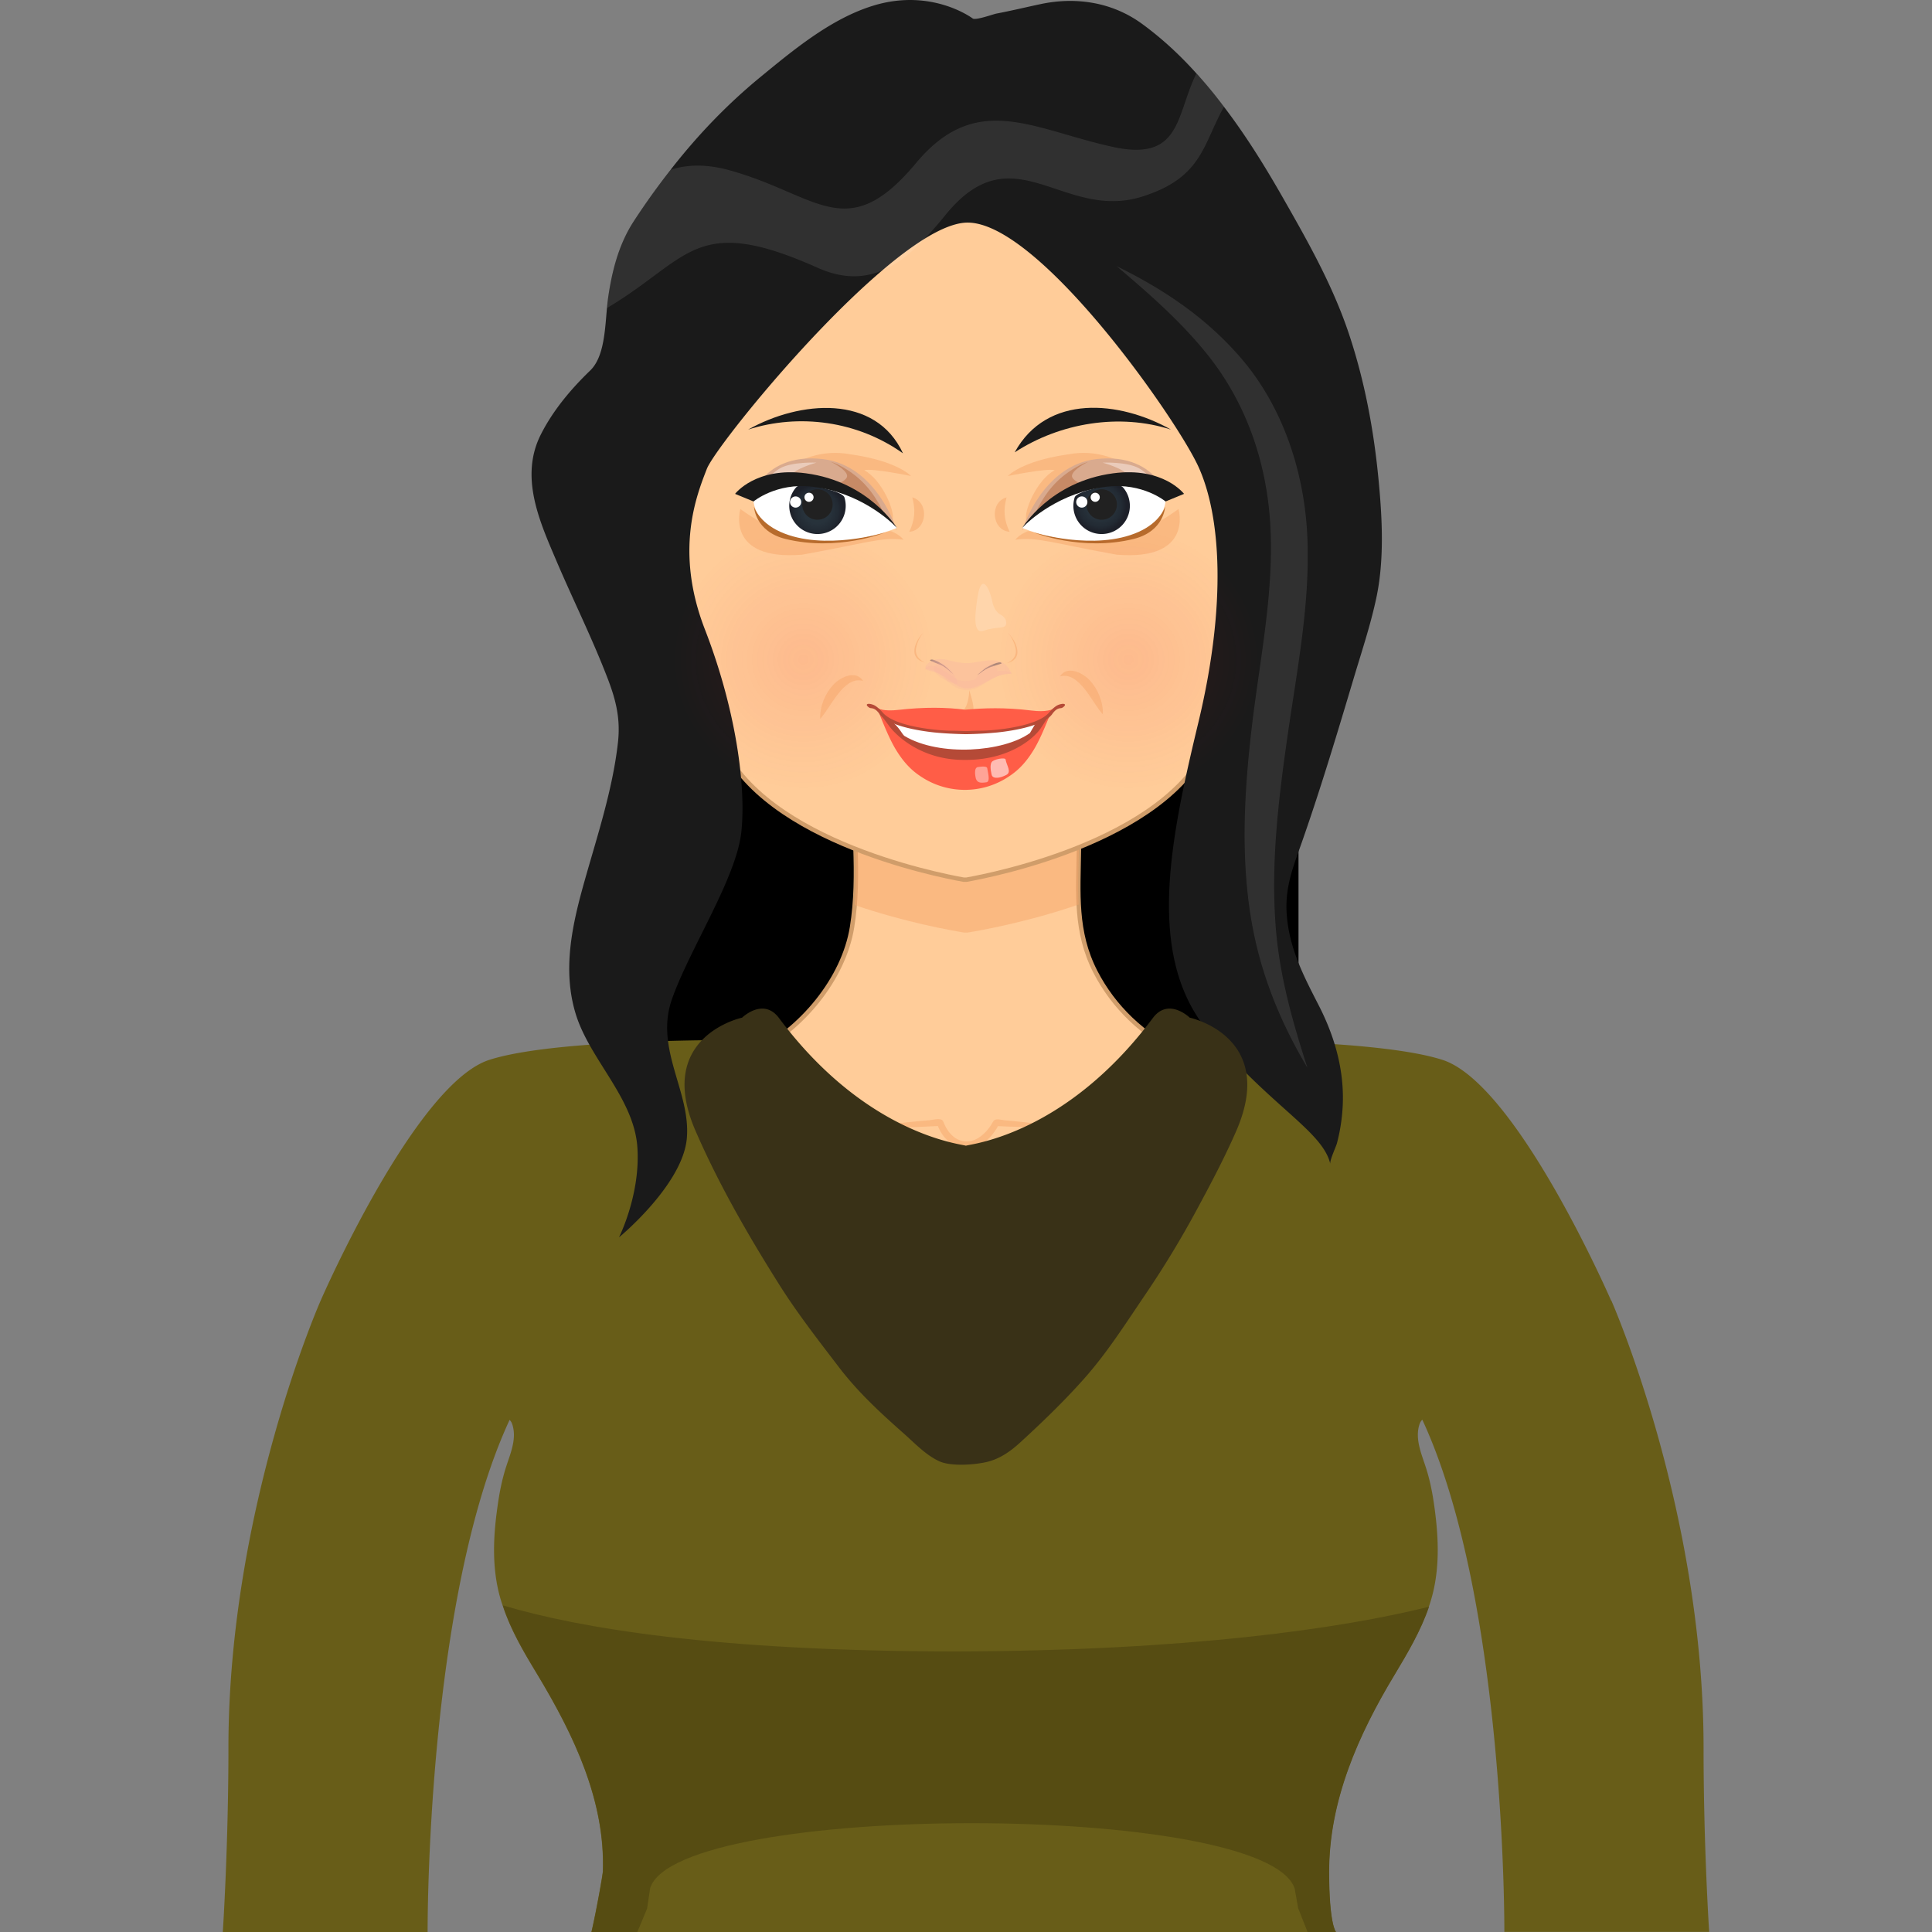 <svg xmlns="http://www.w3.org/2000/svg" width="220" height="220" viewBox="0 0 220 220"><rect x="0" y="0" width="220" height="220" fill="#808080" stroke="none"/><path d="M70.797 45.611h77.066v83.233H70.797z"/><path fill="#fc9" stroke="#D09D6A" stroke-width=".5" stroke-miterlimit="10" d="M166.372 135.104s-1.435-7.323-3.157-8c-3.785-1.49-8.13-2.099-12.087-3.037-5.394-1.278-11.683-1.84-16.692-4.159-4.24-1.962-7.641-5.242-9.701-9.247-2.346-4.559-1.946-9.004-1.875-13.895.009-.584.219-9.539.045-9.539H97.072c0 6 .917 12.403-.049 18.352-.952 5.895-5.762 11.701-11.343 14.415-2.344 1.143-4.843 1.323-7.376 1.854-5.555 1.163-11.083 2.563-16.587 3.934-1.64.41-3.383.699-4.954 1.322-1.722.676-3.157 8-3.157 8l56.671 31.23 56.095-31.23z"/><path fill="#685D18" d="M194.627 219.991s-.639-9.597-.639-20.939c0-27.231-10.508-50.971-10.508-50.971l-.027-.001c-.1-.229-10.758-24.693-19.207-27.395-8.479-2.713-32.607-2.219-32.607-2.219s-1.005 6.176-1.005 12.098c0 29.744-20.641 25.873-20.641 25.873s-20.651 3.873-20.651-25.873c0-5.922-1.005-12.098-1.005-12.098s-24.131-.494-32.607 2.219c-8.478 2.715-19.211 27.405-19.211 27.405s-10.507 23.739-10.507 50.972c0 11.342-.64 20.938-.64 20.938h23.323s-.196-37.776 9.335-58.315c.124.125.229.279.299.492.547 1.616-.192 3.292-.687 4.825-.498 1.531-.792 3.101-1.008 4.69-.483 3.451-.625 6.973.356 10.361.078.254.154.508.244.748.904 2.799 2.435 5.379 3.964 7.901 4.131 6.862 7.726 14.353 7.444 22.422-.012.289-.662 4.112-1.299 6.874h84.776s-.785-.909-.785-6.874c0-8.075 3.313-15.56 7.456-22.422 1.491-2.485 2.983-5.007 3.914-7.745.114-.302.204-.604.291-.905.972-3.389.83-6.911.358-10.36-.217-1.592-.51-3.16-1.021-4.691-.497-1.532-1.224-3.208-.687-4.825a1.22 1.22 0 0 1 .316-.512l.005.011c9.531 20.538 9.337 58.315 9.337 58.315h23.324v.001z"/><path opacity=".5" fill="#F6A76A" d="M122.857 96.762c-.037 2.146-.121 4.221-.024 6.235-5.886 2.026-11.229 2.967-12.651 3.197h-.387c-1.411-.229-6.659-1.146-12.471-3.137.421-5.209-.253-10.674-.253-15.825h25.836c.168.001-.037 8.951-.05 9.53z"/><path fill="#fc9" stroke="#D09D6A" stroke-width=".5" stroke-miterlimit="10" d="M140.184 44.836c-6.006-10.427-16.709-28.635-16.709-28.635H96.317S85.612 34.409 79.608 44.836c-6.005 10.429-2.088 25.215 2.002 38.379 3.806 12.25 25.166 16.427 28.114 16.953h.346c2.946-.525 24.306-4.702 28.114-16.953 4.089-13.164 8.005-27.95 2-38.379z"/><path opacity=".5" d="M134.197 57.958s1.761 5.913-7.027 5.205c-7.318-1.31-9.1-2.058-11.552-1.701.461-.627 1.444-.986 1.444-.986s7.441.973 10.478.607c3.04-.364 6.657-3.125 6.657-3.125zm-2.056-1.468s-3.961-5.993-10.527-4.748c-5.325.754-6.844 2.462-6.844 2.462s4.451-.917 5.33-.661c-2.047 1.088-3.59 4.778-3.221 5.71.375.933 4.702-3.502 4.702-3.502l10.56.739zm-17.522.151c-1.962.528-1.707 3.755.345 3.917-.646-1.379-.73-2.464-.345-3.917z" fill="#F6A76A"/><path fill="#1A1A1A" d="M115.545 51.507c3.677-6.682 11.915-5.898 17.795-2.589-5.852-1.882-12.592-.792-17.795 2.589z"/><path fill="#D9AA8E" d="M116.396 60.399s2.244-7.387 8.41-8.117c7.492-.882 8.59 5.699 7.905 4.403 0 0-3.721-2.99-9.869-.759-4.955 1.797-6.446 4.473-6.446 4.473z"/><path fill="#EACBBA" d="M125.557 52.681s2.774-.127 4.147.646c1.374.766 2.067 2.292 2.067 2.292s-2.867-.556-3.303-1.437c-.402-.818-2.911-1.501-2.911-1.501z"/><path fill="#C78A66" d="M117.607 59.013c1.209-2.618 2.445-4.246 4.5-5.546 1.154-.728 1.781-.864 1.781-.864s-1.688.796-1.818 1.533c-.102.575 1.283 1.045 1.283 1.045-1.674.972-2.07 1.083-3.125 1.663-.714.396-2.621 2.169-2.621 2.169z"/><path fill="#fff" d="M132.729 56.98s-.002 3.578-5.656 4.464c-5.639.883-10.662-1.331-10.662-1.331s2.771-3.814 8.4-4.75c5.63-.936 7.918 1.617 7.918 1.617z"/><radialGradient id="a" cx="2220.125" cy="214.675" r="2.989" gradientTransform="rotate(175.56 1175.754 95.528)" gradientUnits="userSpaceOnUse"><stop offset="0" stop-color="#28353D"/><stop offset=".508" stop-color="#27323B"/><stop offset=".809" stop-color="#222A33"/><stop offset="1" stop-color="#1D2029"/></radialGradient><path fill="url(#a)" d="M125.4 55.435c1.402-.32 2.164-.318 2.529.126a3.21 3.21 0 0 1-2.234 5.24 3.211 3.211 0 0 1-3.323-4.152c.166-.529 1.966-.969 3.028-1.214z"/><path fill="#212121" d="M127.182 57.318a1.74 1.74 0 0 1-1.601 1.862 1.729 1.729 0 0 1-1.858-1.594 1.73 1.73 0 0 1 1.592-1.865 1.742 1.742 0 0 1 1.867 1.597z"/><g fill="#fff"><circle cx="123.188" cy="57.165" r=".639"/><path d="M124.434 57.063c.241.16.563.083.715-.156a.516.516 0 0 0-.155-.718.526.526 0 0 0-.718.153.52.52 0 0 0 .158.721z"/></g><path fill="#1A1A1A" d="M116.41 60.113s3.148-5.265 10.349-6.217c5.72-.763 8.07 2.342 8.07 2.342l-2.103.865s-2.584-2.163-6.67-1.685c-5.368.622-8.952 3.906-9.646 4.695z"/><path fill="#B76B2C" d="M117.73 60.638s6.965 2.152 11.924-.07c2.527-1.131 3.017-2.87 3.017-2.87s-.085 2.808-3.588 3.674c-5.929 1.457-11.353-.734-11.353-.734z"/><path fill="#564C12" d="M158.811 190.704c-4.144 6.862-7.457 14.348-7.457 22.422 0 6.126.787 6.874.787 6.874h-3.248l-1.07-2.714-.395-2.231c-3.277-9.914-70.097-9.914-73.386-.084l-.358 2.364L72.577 220h-5.215c.638-2.761 1.288-6.585 1.301-6.874.28-8.069-3.315-15.56-7.444-22.422-1.53-2.522-3.06-5.103-3.965-7.901 8.565 2.557 24.105 5.234 51.562 5.248 26.387-.06 43.952-2.605 53.909-5.091-.933 2.738-2.424 5.258-3.914 7.744z"/><path fill="#1A1A1A" d="M156.704 68.176c-.64 2.979-1.589 5.839-2.458 8.733-1.893 6.333-3.809 12.748-5.984 18.949-.984 2.799-1.969 5.15-1.738 8.273.272 3.885 1.978 7.105 3.654 10.374 1.692 3.306 2.793 6.925 2.74 10.759a20.683 20.683 0 0 1-.669 4.885c-.106.435-.858 1.979-.765 2.389-.868-3.764-6.896-6.586-13.938-15.125-7.043-8.553-4.355-21.542-1.088-35.135 3.264-13.594 2.541-23.593 0-29.153-2.543-5.549-18.143-27.778-26.273-27.778-1.339 0-3.025.687-4.887 1.834-1.52.94-3.162 2.183-4.855 3.63C91.57 38.36 81.306 51.29 80.49 53.389c-1.162 2.991-3.706 9.311-.22 18.286 3.484 8.974 4.718 17.778 4.145 23.085-.587 5.295-5.955 13.413-7.912 19.059-1.967 5.645 2.177 10.516 1.706 15.812-.46 5.211-7.5 11.097-7.722 11.265.137-.277 2.449-5.018 2.093-10.239-.377-5.585-5.389-9.964-6.999-15.124-1.591-5.104-.409-10.291.993-15.247 1.434-5.089 3.182-10.349 3.788-15.692.324-2.822-.261-5.018-1.255-7.562-1.715-4.428-3.808-8.636-5.672-12.991-1.935-4.548-4.352-9.709-1.809-14.643 1.411-2.763 3.462-5.163 5.587-7.213 1.59-1.544 1.674-4.655 1.903-7.105.033-.398.074-.783.126-1.145.451-3.16 1.245-6.175 2.941-8.768a81.817 81.817 0 0 1 4.173-5.826c3.035-3.896 6.394-7.407 10.16-10.507C90.46 5.59 94.679 2.104 99.439.645c6.675-2.052 11.323 1.458 11.323 1.458.334.241 2.322-.482 2.688-.554 1.661-.314 3.307-.712 4.959-1.063 3.978-.868 8.183-.301 11.657 2.244 2.227 1.629 4.279 3.521 6.172 5.632.125.122.242.253.355.385a50.736 50.736 0 0 1 2.782 3.414c2.45 3.208 4.616 6.684 6.646 10.241 2.856 5.006 5.754 10.096 7.617 15.716 1.737 5.235 2.773 10.711 3.316 16.271.439 4.487.713 9.348-.25 13.787z"/><path opacity=".5" fill="#F6A76A" d="M96.184 128.877c3.197-.639 6.391-1.051 9.64-1.313.405-.034 1.185-.278 1.494.013.118.125.188.383.261.536.497 1.051 1.397 1.937 2.631 1.859 1.142-.074 2.038-.947 2.642-1.852.082-.123.147-.294.246-.404.217-.438.922-.179 1.272-.148 3.175.272 6.299.682 9.423 1.31-1.635-.093-3.27-.231-4.9-.394-1.809-.184-3.654-.152-5.47-.26.12-.025.257-.033.32-.166-.644 1.254-1.853 2.582-3.35 2.695-1.783.137-3.122-1.137-3.68-2.757.033.122.247.196.353.214-1.812.1-3.623.164-5.432.225-1.813.18-3.632.342-5.45.442.895-.178.912-.049 0 0z"/><path opacity=".1" fill="#fff" d="M139.376 12.161c-2.396 4.271-2.456 7.986-9.103 10.156l-.031.013c-9.176 3.027-14.744-7.417-22.528 2.086-.795.978-1.59 1.917-2.416 2.763-1.508 1.591-3.087 2.894-4.855 3.63-2.124.88-4.511.952-7.355-.326-14-6.248-14.523-1.013-23.973 4.595.033-.398.074-.783.126-1.145.451-3.16 1.245-6.175 2.941-8.768a81.817 81.817 0 0 1 4.173-5.826c1.904-.628 4.145-.676 6.792.072 9.972 2.774 13.288 8.6 21.156-.833 6.896-8.262 13.259-3.858 22.382-1.856 7.867 1.724 7.188-3.572 9.553-8.36.125.122.24.253.354.385a50.458 50.458 0 0 1 2.784 3.414zM127.154 30.31c5.348 2.627 10.275 5.892 14.297 10.632 4.598 5.419 7.056 12.697 7.41 20.036.363 7.613-1.155 15.2-2.225 22.68-1.043 7.28-1.947 14.577-1.363 21.958.433 5.536 1.92 10.755 3.602 15.962-3.141-5.271-5.412-10.855-6.43-17.086-1.188-7.263-.73-14.727.137-22.004.882-7.388 2.453-14.859 2.09-22.344-.357-7.357-2.729-14.217-7.189-19.781-3.075-3.831-6.665-6.939-10.329-10.053z"/><radialGradient id="b" cx="139.081" cy="-25.091" r="14.915" gradientTransform="matrix(1 0 0 -1 -47.6 50.01)" gradientUnits="userSpaceOnUse"><stop offset="0" stop-color="#ED1C24"/><stop offset="1" stop-color="#ED1C24" stop-opacity="0"/></radialGradient><circle opacity=".1" fill="url(#b)" cx="91.481" cy="75.101" r="14.915"/><radialGradient id="c" cx="176.096" cy="-25.091" r="14.916" gradientTransform="matrix(1 0 0 -1 -47.6 50.01)" gradientUnits="userSpaceOnUse"><stop offset="0" stop-color="#ED1C24"/><stop offset="1" stop-color="#ED1C24" stop-opacity="0"/></radialGradient><circle opacity=".1" fill="url(#c)" cx="128.495" cy="75.101" r="14.916"/><path opacity=".5" d="M84.307 57.958s-1.761 5.913 7.027 5.205c7.319-1.31 9.099-2.058 11.552-1.701-.461-.627-1.444-.986-1.444-.986s-7.442.973-10.477.607c-3.041-.364-6.658-3.125-6.658-3.125zm2.056-1.468s3.961-5.993 10.528-4.748c5.325.754 6.844 2.462 6.844 2.462s-4.452-.917-5.329-.661c2.047 1.088 3.589 4.778 3.22 5.71-.375.933-4.702-3.502-4.702-3.502l-10.561.739zm17.522.151c1.962.528 1.707 3.755-.345 3.917.645-1.379.729-2.464.345-3.917z" fill="#F6A76A"/><path fill="#1A1A1A" d="M102.822 51.621c-5.193-3.693-11.847-4.563-17.63-2.703 5.885-3.313 14.504-4.064 17.63 2.703z"/><path fill="#D9AA8E" d="M102.133 60.399s-2.243-7.387-8.409-8.117c-7.493-.882-8.592 5.699-7.906 4.403 0 0 3.721-2.99 9.87-.759 4.957 1.797 6.445 4.473 6.445 4.473z"/><path fill="#EACBBA" d="M92.974 52.681s-2.774-.127-4.147.646c-1.374.766-2.067 2.292-2.067 2.292s2.867-.556 3.301-1.437c.404-.818 2.913-1.501 2.913-1.501z"/><path fill="#C78A66" d="M100.924 59.013c-1.21-2.618-2.447-4.246-4.501-5.546-1.154-.728-1.781-.864-1.781-.864s1.688.796 1.817 1.533c.101.575-1.283 1.045-1.283 1.045 1.675.972 2.071 1.083 3.126 1.663.715.396 2.622 2.169 2.622 2.169z"/><path fill="#fff" d="M85.803 56.98s.001 3.578 5.656 4.464c5.639.883 10.662-1.331 10.662-1.331s-2.771-3.814-8.401-4.75c-5.631-.936-7.917 1.617-7.917 1.617z"/><radialGradient id="d" cx="106.808" cy="50.595" r="2.989" gradientTransform="scale(1 -1) rotate(-4.42 -1308.504 174.754)" gradientUnits="userSpaceOnUse"><stop offset="0" stop-color="#28353D"/><stop offset=".508" stop-color="#27323B"/><stop offset=".809" stop-color="#222A33"/><stop offset="1" stop-color="#1D2029"/></radialGradient><path fill="url(#d)" d="M93.129 55.435c-1.401-.32-2.163-.318-2.527.126a3.212 3.212 0 0 0 2.233 5.24 3.211 3.211 0 0 0 3.324-4.152c-.166-.529-1.966-.969-3.03-1.214z"/><path fill="#212121" d="M91.35 57.318a1.738 1.738 0 0 0 1.6 1.862 1.73 1.73 0 0 0 1.859-1.594 1.73 1.73 0 0 0-1.593-1.865 1.74 1.74 0 0 0-1.866 1.597z"/><g fill="#fff"><circle cx="90.597" cy="57.165" r=".639"/><path d="M91.843 57.063c.242.16.563.083.716-.156a.517.517 0 0 0-.156-.718.526.526 0 0 0-.718.153.523.523 0 0 0 .158.721z"/></g><path fill="#1A1A1A" d="M102.122 60.113s-3.149-5.265-10.349-6.217c-5.72-.763-8.069 2.342-8.069 2.342l2.103.865s2.584-2.163 6.669-1.685c5.369.622 8.951 3.906 9.646 4.695z"/><path fill="#B76B2C" d="M100.801 60.638s-6.965 2.152-11.925-.07c-2.526-1.131-3.015-2.87-3.015-2.87s.085 2.808 3.588 3.674c5.927 1.457 11.352-.734 11.352-.734z"/><path fill="#AE8879" d="M108.243 76.515l.315.258c-.311-.327-.612-.643-.963-.929-.185-.149-1.471-1.023-1.701-.651-.033.052 1.114.479 1.198.519.402.154.839.508 1.151.803z"/><path opacity=".2" fill="#F5B1A2" d="M106.509 75.778c-.854.931 1.899 2.199 2.568 2.093-.098-.796-1.609-3.142-2.568-2.093z"/><path opacity=".32" fill="#F5B1A2" d="M115.171 76.719c-.758-2.018-2.562-1.562-4.252-1.282-.965.16-1.762.039-2.699-.212-.971-.258-1.985-.344-2.705.48-.536.615.6.726.99.852.938.299 1.602 1.002 2.445 1.485 2.271 1.301 3.907-1.521 6.221-1.323-.04-.11-.888-.075 0 0z"/><path fill="#AE8879" d="M111.605 76.658l-.338.226c.34-.299.666-.594 1.039-.848.178-.123 1.598-.89 1.752-.503.022.044-1.148.38-1.232.41-.418.143-.883.437-1.221.715z"/><path opacity=".2" fill="#F5B1A2" d="M107.544 77.237c-.558-.589-1.387-1.171-2.245-.971.802-1.412 3.118.968 3.95 1.208 1.028.3 1.993-.158 2.894-.606 1.037-.515 2.037-.682 3.125-.22-.648.205-1.236.137-1.881.452-.689.334-1.306.788-1.979 1.151-1.499.8-2.785.131-3.864-1.014zm5.865-1.279c.858.931-1.896 2.199-2.563 2.094.095-.796 1.607-3.142 2.563-2.094z"/><path opacity=".5" fill="#F6A76A" d="M110.372 78.603s-.028 2.651-1.4 2.592c-1.37-.059.375.451 1.204.224.829-.226.881-.634.196-2.816zM114.673 75.513s1.216-.459.979-1.654c-.238-1.197-.9-1.79-.9-1.79s.986.824 1.096 2.034c.11 1.205-1.175 1.41-1.175 1.41zm-9.369-.09s-1.219-.458-.98-1.654c.237-1.194.9-1.787.9-1.787s-.987.824-1.097 2.032c-.108 1.208 1.177 1.409 1.177 1.409z"/><path opacity=".3" fill="#FDE9D7" d="M113.926 69.989s-.71-.304-.943-1.533c-.232-1.229-1.178-3.429-1.65-.565-.471 2.865-.35 4.298.682 3.931 1.519-.536 2.508-.145 2.564-.809.034-.421-.218-.806-.653-1.024z"/><path fill="#B54A37" d="M106.709 82.3c4.425.422 10.814.273 12.805-.888 0 0-.738 1.951-1.813 3.424-1.483 2.029-3.832 2.617-7.767 2.536-6.058-.125-6.279.275-8.13-3.256-.224-.429-1.436-2.819-2.061-3.555.001 0 2.611 1.324 6.966 1.739z"/><path fill="#fff" d="M117.275 83.478c-3.025 2.163-10.262 2.705-14.26.342-.297-.177-.545-.98-1.605-1.779l17.098-.664-1.233 2.101z"/><path fill="#FF5D47" d="M118.468 82.989c-.86 1.217-3.706 3.581-8.6 3.543-4.892.038-7.833-2.741-8.69-3.958a76.516 76.516 0 0 0-1.11-1.471c.468 1.188 1.174 2.965 1.916 4.208 1.208 2.007 2.334 2.789 3.277 3.365a8.971 8.971 0 0 0 4.562 1.266h.092a8.983 8.983 0 0 0 4.563-1.266c.941-.576 2.067-1.354 3.275-3.36.742-1.244 1.449-3.022 1.915-4.21 0-.001-.838 1.375-1.2 1.883z"/><path opacity=".58" fill="#fff" d="M112.945 88.302s-.314-1.063-.028-1.512c.229-.354 1.549-.569 1.589-.311.116.711.732 1.43.071 1.771-.658.336-1.416.489-1.632.052z"/><path opacity=".43" fill="#fff" d="M111.123 88.656s-.324-1.232.238-1.313c.564-.083 1.057-.094 1.064.164.012.263.405 1.492-.087 1.571-.75.121-1.059.029-1.215-.422z"/><path fill="#FF5D47" d="M120.25 80.545c-.389.29-1.163.565-2.764.367-3.063-.383-5.502-.284-7.589-.099-2.134-.274-4.638-.316-7.609.023-1.601.184-2.375-.101-2.761-.394 2.078 2.528 6.358 2.982 10.3 2.958v-.034h.092v.034c3.94.065 8.227-.347 10.331-2.855z"/><path fill="#B54A37" d="M120.542 80.255c-.497.182-1.078.879-1.078.879-1.419 1.668-6.46 2.078-7.853 2.071-.428-.001-.987.023-1.624.047-.635-.023-1.196-.048-1.624-.047-1.393.007-6.434-.403-7.853-2.071 0 0-.581-.697-1.076-.879-.689-.252-1.008-.027-.431.334.201.127.567-.107 1.158.728.891 1.265 4.191 1.879 6.277 2.092 1.052.106 2.297.169 3.549.194a45.757 45.757 0 0 0 3.549-.194c2.086-.213 5.388-.827 6.277-2.092.59-.835.957-.601 1.156-.728.582-.361.261-.586-.427-.334z"/><path opacity=".5" fill="#F6A76A" d="M98.276 77.534c-2.213-.614-3.679 3.046-4.882 4.325-.052-1.403.561-2.896 1.521-3.911.79-.834 2.536-1.699 3.361-.414zm22.426-.513c2.212-.613 3.68 3.047 4.882 4.324.053-1.404-.563-2.896-1.523-3.909-.79-.835-2.536-1.701-3.359-.415z"/><path fill="#393117" d="M135.477 115.884s-2.39-2.323-4.17 0c-9.888 13.257-20.592 14.354-21.318 14.58-.725-.226-11.43-1.323-21.316-14.58-1.782-2.323-4.171 0-4.171 0s-9.984 2.111-5.306 12.877c2.643 6.085 5.985 11.88 9.517 17.488 2.066 3.281 4.461 6.353 6.813 9.431 2.197 2.875 4.72 5.194 7.417 7.58 1.245 1.104 2.459 2.408 3.985 3.124 1.318.62 3.958.423 5.351.113 1.533-.339 2.781-1.22 3.918-2.265 2.539-2.33 5.105-4.799 7.38-7.385 2.579-2.927 4.685-6.263 6.873-9.481a110.276 110.276 0 0 0 5.844-9.642c1.59-2.945 3.153-5.893 4.489-8.961 4.677-10.768-5.306-12.879-5.306-12.879z"/></svg>
